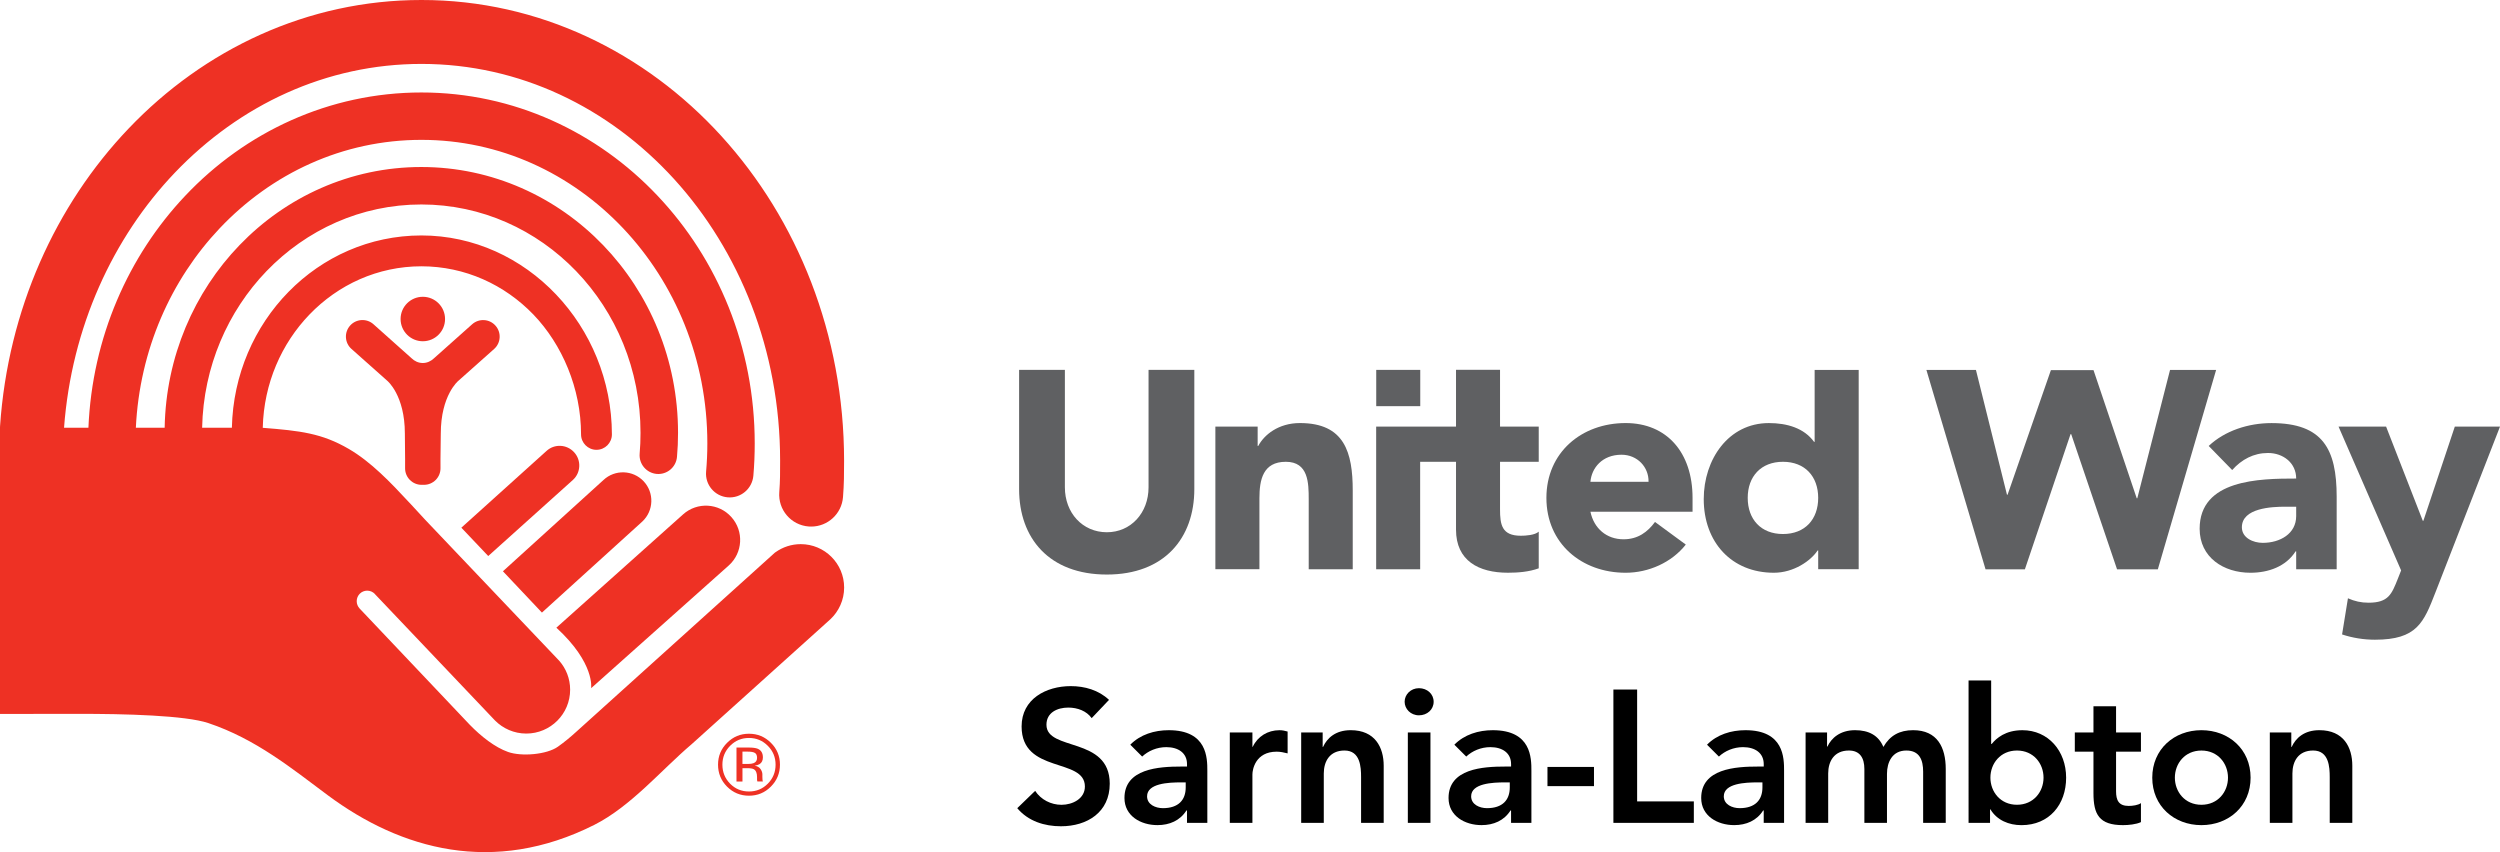 <?xml version="1.0" encoding="utf-8"?>
<!-- Generator: Adobe Illustrator 16.0.0, SVG Export Plug-In . SVG Version: 6.00 Build 0)  -->
<!DOCTYPE svg PUBLIC "-//W3C//DTD SVG 1.1//EN" "http://www.w3.org/Graphics/SVG/1.1/DTD/svg11.dtd">
<svg version="1.1" id="Layer_1" xmlns="http://www.w3.org/2000/svg" xmlns:xlink="http://www.w3.org/1999/xlink" x="0px" y="0px"
	 width="148px" height="50.447px" viewBox="0 0 148 50.447" enable-background="new 0 0 148 50.447" xml:space="preserve">
<g>
	<g>
		<g>
			<g>
				<path fill="#EE3124" d="M45.637,46.566c-0.357,0.361-0.79,0.54-1.298,0.54c-0.509,0-0.94-0.179-1.3-0.54
					c-0.354-0.357-0.531-0.789-0.531-1.301c0-0.506,0.18-0.937,0.538-1.292c0.356-0.357,0.788-0.536,1.293-0.536
					c0.508,0,0.94,0.179,1.298,0.536c0.358,0.354,0.537,0.786,0.537,1.292C46.174,45.773,45.995,46.207,45.637,46.566
					 M43.223,44.152c-0.305,0.308-0.457,0.683-0.457,1.116c0,0.441,0.152,0.814,0.455,1.125c0.306,0.31,0.678,0.463,1.118,0.463
					c0.437,0,0.81-0.153,1.115-0.463c0.308-0.311,0.46-0.684,0.46-1.125c0-0.434-0.152-0.809-0.46-1.116
					c-0.308-0.311-0.68-0.465-1.115-0.465C43.901,43.687,43.532,43.841,43.223,44.152 M44.301,44.254
					c0.253,0,0.434,0.023,0.553,0.071c0.207,0.087,0.309,0.259,0.309,0.513c0,0.177-0.062,0.311-0.194,0.396
					c-0.069,0.043-0.166,0.077-0.291,0.096c0.158,0.024,0.272,0.091,0.346,0.198c0.072,0.106,0.109,0.211,0.109,0.312v0.148
					c0,0.047,0.002,0.099,0.006,0.148c0.002,0.054,0.009,0.089,0.017,0.104l0.01,0.024h-0.328c-0.002-0.005-0.002-0.011-0.007-0.018
					c-0.002-0.009-0.004-0.014-0.004-0.021l-0.01-0.065V46c0-0.23-0.062-0.386-0.188-0.46c-0.074-0.042-0.205-0.064-0.396-0.064
					h-0.279v0.79h-0.354v-2.011H44.301z M44.686,44.571c-0.087-0.052-0.231-0.075-0.429-0.075h-0.304v0.73h0.32
					c0.15,0,0.262-0.016,0.338-0.047c0.141-0.054,0.207-0.159,0.207-0.312C44.818,44.719,44.775,44.622,44.686,44.571"/>
			</g>
			<g>
				<path fill="#EE3124" d="M43.143,33.475c0.833-0.745,0.906-2.028,0.156-2.863c-0.743-0.836-2.026-0.908-2.86-0.161l-7.502,6.708
					c2.296,2.106,2.058,3.582,2.058,3.582L43.143,33.475z"/>
			</g>
			<g>
				<path fill="#EE3124" d="M28.904,32.917l-1.592-1.678l5.042-4.544c0.467-0.429,1.198-0.397,1.632,0.076
					c0.434,0.471,0.405,1.203-0.062,1.634L28.904,32.917z"/>
			</g>
		</g>
		<g>
			<g>
				<path fill="#EE3124" d="M32.082,36.265l-2.309-2.446l5.952-5.402c0.677-0.635,1.742-0.602,2.379,0.075
					c0.636,0.677,0.602,1.742-0.074,2.378L32.082,36.265z"/>
			</g>
			<g>
				<path fill="#EE3124" d="M15.552,25.326c2.222,0.176,3.501,0.321,5.098,1.251c1.305,0.759,2.471,1.978,3.576,3.171l0.046,0.047
					l0.912,0.989l7.925,8.336c0.4,0.455,0.643,1.056,0.643,1.709c0,1.436-1.162,2.598-2.597,2.598c-0.724,0-1.381-0.299-1.854-0.777
					l-7.106-7.479l-0.007-0.013c-0.115-0.117-0.274-0.192-0.449-0.192c-0.344,0-0.622,0.279-0.622,0.623
					c0,0.167,0.064,0.315,0.167,0.428l0.019,0.021l6.51,6.871c0.668,0.686,1.487,1.333,2.262,1.606
					c0.793,0.283,2.293,0.16,2.956-0.312c0.395-0.28,0.763-0.589,1.114-0.909L45.869,32.72l0.049-0.034
					c0.421-0.297,0.932-0.473,1.486-0.473c1.42,0,2.569,1.15,2.569,2.569c0,0.742-0.317,1.411-0.818,1.881l-8.216,7.399
					c-1.784,1.513-3.579,3.672-5.76,4.772c-5.962,2.997-11.438,1.468-15.774-1.756c-2.13-1.585-4.26-3.331-7.072-4.272
					c-1.354-0.454-4.886-0.551-7.79-0.546L0,42.265V25.308l0.003-0.079c0.469-6.889,3.284-13.085,7.611-17.62
					C12.08,2.922,18.205-0.003,24.951,0c6.956-0.003,13.248,3.106,17.751,8.051C47.208,13,49.969,19.798,49.97,27.276
					c0,0.789-0.003,1.379-0.064,2.15c-0.075,0.993-0.906,1.747-1.883,1.747c-0.049,0-0.1-0.003-0.151-0.005
					c-1.042-0.081-1.819-0.992-1.738-2.034c0.052-0.674,0.049-1.168,0.049-1.858c0.002-6.542-2.416-12.434-6.277-16.676
					c-3.871-4.239-9.139-6.814-14.953-6.816c-5.639,0.001-10.761,2.423-14.6,6.438c-3.67,3.846-6.118,9.15-6.561,15.101l1.443-0.002
					c0.224-5.342,2.367-10.175,5.733-13.733c3.557-3.766,8.513-6.113,13.98-6.113c5.469,0,10.423,2.347,13.98,6.113
					c3.562,3.762,5.752,8.952,5.752,14.661c0,0.647-0.026,1.288-0.081,1.917c-0.07,0.773-0.749,1.343-1.521,1.276
					c-0.772-0.066-1.344-0.748-1.277-1.519c0.049-0.551,0.074-1.107,0.074-1.675c0-4.987-1.912-9.484-4.985-12.733
					c-3.077-3.248-7.287-5.235-11.942-5.235s-8.865,1.986-11.942,5.235c-2.882,3.045-4.742,7.19-4.963,11.808h1.705
					c0.074-4.212,1.752-8.03,4.433-10.811c2.742-2.849,6.555-4.625,10.761-4.625s8.02,1.776,10.763,4.625
					c2.744,2.848,4.436,6.782,4.435,11.11c0.001,0.479-0.02,0.956-0.062,1.426c-0.053,0.61-0.59,1.061-1.201,1.009
					c-0.609-0.055-1.061-0.591-1.009-1.201c0.036-0.408,0.051-0.818,0.051-1.235c0-3.746-1.458-7.125-3.812-9.57
					c-2.357-2.444-5.59-3.945-9.164-3.946c-3.575,0.001-6.806,1.502-9.165,3.946c-2.287,2.377-3.736,5.641-3.812,9.271h1.761
					c0.137-6.284,5.075-11.379,11.221-11.383c6.225,0.004,11.266,5.382,11.277,11.777c0,0.505-0.409,0.914-0.914,0.914
					c-0.503,0-0.913-0.409-0.913-0.914c0-2.719-1.117-5.32-2.819-7.093c-1.708-1.771-4.045-2.855-6.631-2.858
					c-2.586,0.002-4.925,1.086-6.63,2.858c-1.651,1.716-2.696,4.068-2.762,6.686L15.552,25.326z"/>
			</g>
		</g>
		<g>
			<g>
				<path fill="#EE3124" d="M25.681,21.22c-0.173,0.162-0.397,0.27-0.652,0.27c-0.263,0-0.492-0.113-0.666-0.283l-2.254-2.012
					c-0.403-0.36-1.023-0.323-1.381,0.078c-0.362,0.404-0.326,1.024,0.077,1.382l2.121,1.887c0,0,1.042,0.846,1.042,3.129
					l0.014,1.51c0,0.215-0.001,0.391-0.001,0.541c-0.001,0.541,0.436,0.979,0.977,0.98h0.002h0.137h0.002
					c0.542-0.001,0.979-0.439,0.978-0.98c0-0.149-0.001-0.326-0.001-0.541l0.018-1.506c0-2.283,1.038-3.129,1.038-3.129l2.12-1.887
					c0.404-0.359,0.439-0.979,0.08-1.381c-0.358-0.406-0.979-0.44-1.383-0.08L25.681,21.22z"/>
			</g>
			<g>
				<path fill="#EE3124" d="M26.347,18.886c0,0.726-0.589,1.316-1.316,1.316s-1.316-0.591-1.316-1.316
					c0-0.728,0.589-1.316,1.316-1.316S26.347,18.159,26.347,18.886"/>
			</g>
		</g>
	</g>
	<g>
		<path d="M64.627,42.514c-0.301-0.424-0.836-0.625-1.383-0.625c-0.646,0-1.294,0.29-1.294,1.016c0,1.583,3.747,0.68,3.747,3.489
			c0,1.695-1.338,2.521-2.888,2.521c-0.981,0-1.94-0.301-2.587-1.071l1.059-1.025c0.346,0.524,0.938,0.825,1.562,0.825
			c0.646,0,1.383-0.356,1.383-1.082c0-1.729-3.747-0.735-3.747-3.557c0-1.628,1.45-2.387,2.911-2.387
			c0.825,0,1.65,0.234,2.264,0.814L64.627,42.514z"/>
		<path d="M70.271,47.978h-0.034c-0.379,0.603-1.003,0.869-1.717,0.869c-0.993,0-1.952-0.546-1.952-1.605
			c0-1.739,2.03-1.862,3.368-1.862h0.335v-0.145c0-0.658-0.514-1.004-1.227-1.004c-0.559,0-1.071,0.223-1.428,0.558l-0.703-0.702
			c0.592-0.603,1.428-0.859,2.275-0.859c2.286,0,2.286,1.65,2.286,2.409v3.077h-1.204V47.978z M70.193,46.317h-0.279
			c-0.735,0-2.007,0.055-2.007,0.825c0,0.489,0.502,0.701,0.937,0.701c0.914,0,1.35-0.479,1.35-1.227V46.317z"/>
		<path d="M72.804,43.361h1.339v0.848h0.021c0.29-0.613,0.881-0.981,1.584-0.981c0.167,0,0.323,0.034,0.479,0.079v1.293
			c-0.224-0.056-0.436-0.101-0.646-0.101c-1.261,0-1.438,1.06-1.438,1.35v2.865h-1.339V43.361z"/>
		<path d="M77.031,43.361h1.271v0.858h0.022c0.245-0.534,0.747-0.992,1.639-0.992c1.438,0,1.952,1.015,1.952,2.107v3.379h-1.339
			v-2.71c0-0.591-0.045-1.572-0.981-1.572c-0.881,0-1.227,0.647-1.227,1.36v2.922h-1.338V43.361z"/>
		<path d="M84.002,40.741c0.491,0,0.87,0.346,0.87,0.803s-0.379,0.803-0.87,0.803s-0.848-0.379-0.848-0.803
			S83.511,40.741,84.002,40.741z M83.344,43.361h1.339v5.353h-1.339V43.361z"/>
		<path d="M89.456,47.978h-0.033c-0.379,0.603-1.004,0.869-1.718,0.869c-0.992,0-1.951-0.546-1.951-1.605
			c0-1.739,2.029-1.862,3.367-1.862h0.335v-0.145c0-0.658-0.513-1.004-1.227-1.004c-0.558,0-1.071,0.223-1.428,0.558l-0.703-0.702
			c0.592-0.603,1.428-0.859,2.275-0.859c2.286,0,2.286,1.65,2.286,2.409v3.077h-1.204V47.978z M89.378,46.317h-0.279
			c-0.735,0-2.007,0.055-2.007,0.825c0,0.489,0.502,0.701,0.937,0.701c0.915,0,1.35-0.479,1.35-1.227V46.317z"/>
		<path d="M94.364,46.54H91.61v-1.138h2.754V46.54z"/>
		<path d="M95.514,40.819h1.404v6.623h3.357v1.271h-4.762V40.819z"/>
		<path d="M104.413,47.978h-0.033c-0.379,0.603-1.003,0.869-1.718,0.869c-0.992,0-1.951-0.546-1.951-1.605
			c0-1.739,2.03-1.862,3.367-1.862h0.335v-0.145c0-0.658-0.513-1.004-1.226-1.004c-0.559,0-1.071,0.223-1.428,0.558l-0.703-0.702
			c0.591-0.603,1.428-0.859,2.275-0.859c2.286,0,2.286,1.65,2.286,2.409v3.077h-1.205V47.978z M104.335,46.317h-0.278
			c-0.736,0-2.008,0.055-2.008,0.825c0,0.489,0.503,0.701,0.938,0.701c0.914,0,1.349-0.479,1.349-1.227V46.317z"/>
		<path d="M106.891,43.361h1.271v0.837h0.021c0.234-0.502,0.748-0.971,1.64-0.971c0.825,0,1.394,0.323,1.673,0.992
			c0.39-0.68,0.959-0.992,1.762-0.992c1.428,0,1.93,1.015,1.93,2.298v3.188h-1.338V45.68c0-0.668-0.201-1.249-0.993-1.249
			c-0.836,0-1.148,0.691-1.148,1.383v2.899h-1.338v-3.188c0-0.658-0.269-1.094-0.915-1.094c-0.881,0-1.227,0.647-1.227,1.36v2.922
			h-1.338V43.361z"/>
		<path d="M116.539,40.284h1.338v3.758h0.033c0.279-0.346,0.814-0.814,1.818-0.814c1.527,0,2.587,1.227,2.587,2.811
			c0,1.583-0.993,2.81-2.643,2.81c-0.748,0-1.45-0.289-1.841-0.937h-0.021v0.803h-1.271V40.284z M119.405,44.431
			c-0.981,0-1.573,0.77-1.573,1.606c0,0.836,0.592,1.605,1.573,1.605s1.572-0.77,1.572-1.605
			C120.978,45.201,120.387,44.431,119.405,44.431z"/>
		<path d="M122.829,44.499v-1.138h1.104v-1.55h1.338v1.55h1.473v1.138h-1.473v2.342c0,0.535,0.156,0.87,0.748,0.87
			c0.233,0,0.558-0.045,0.725-0.167v1.125c-0.279,0.135-0.747,0.179-1.06,0.179c-1.417,0-1.751-0.635-1.751-1.895v-2.454H122.829z"
			/>
		<path d="M130.324,43.227c1.618,0,2.911,1.127,2.911,2.811s-1.293,2.81-2.911,2.81c-1.616,0-2.91-1.126-2.91-2.81
			S128.708,43.227,130.324,43.227z M130.324,47.643c0.982,0,1.573-0.77,1.573-1.605c0-0.837-0.591-1.606-1.573-1.606
			c-0.98,0-1.572,0.77-1.572,1.606C128.752,46.874,129.344,47.643,130.324,47.643z"/>
		<path d="M134.374,43.361h1.271v0.858h0.022c0.245-0.534,0.747-0.992,1.64-0.992c1.438,0,1.95,1.015,1.95,2.107v3.379h-1.337v-2.71
			c0-0.591-0.045-1.572-0.982-1.572c-0.88,0-1.227,0.647-1.227,1.36v2.922h-1.338V43.361z"/>
	</g>
	<g>
		<g>
			<polygon fill="#5F6062" points="131.194,21.902 127.744,33.703 125.329,33.703 122.614,25.699 122.577,25.699 119.873,33.703 
				117.544,33.703 114.043,21.902 116.976,21.902 118.813,29.29 118.848,29.29 121.414,21.91 123.935,21.91 126.494,29.498 
				126.528,29.498 128.466,21.902 			"/>
		</g>
		<g>
			<path fill="#5F6062" d="M70.704,28.955c0,2.901-1.772,5.058-5.178,5.058c-3.423,0-5.195-2.156-5.195-5.058v-7.058h2.71v6.953
				c0,1.512,1.044,2.659,2.485,2.659c1.424,0,2.468-1.147,2.468-2.659v-6.953h2.71V28.955z"/>
		</g>
		<g>
			<path fill="#5F6062" d="M71.95,25.255h2.503v1.146h0.035c0.347-0.661,1.198-1.356,2.467-1.356c2.642,0,3.127,1.738,3.127,3.998
				v4.656h-2.606v-4.135c0-0.974-0.017-2.226-1.354-2.226c-1.355,0-1.564,1.061-1.564,2.156v4.204H71.95V25.255z"/>
		</g>
		<g>
			<path fill="#5F6062" d="M84.074,33.699h-2.605v-8.445h4.727v-3.36h2.606v3.36h2.291v2.085h-2.291v2.815
				c0,0.904,0.103,1.562,1.231,1.562c0.28,0,0.836-0.033,1.06-0.243v2.172c-0.572,0.208-1.217,0.261-1.823,0.261
				c-1.738,0-3.074-0.712-3.074-2.553v-4.015h-2.123L84.074,33.699z"/>
		</g>
		<g>
			<path fill="#5F6062" d="M99.799,32.239c-0.834,1.061-2.205,1.668-3.561,1.668c-2.607,0-4.691-1.737-4.691-4.431
				c0-2.693,2.084-4.431,4.691-4.431c2.431,0,3.961,1.738,3.961,4.431v0.818h-6.046c0.209,0.99,0.954,1.632,1.962,1.632
				c0.854,0,1.425-0.434,1.861-1.026L99.799,32.239z M97.594,28.521c0.017-0.869-0.661-1.601-1.6-1.601
				c-1.146,0-1.771,0.785-1.841,1.601H97.594z"/>
		</g>
		<g>
			<path fill="#5F6062" d="M110.034,33.698h-2.397v-1.109h-0.035c-0.399,0.606-1.409,1.318-2.59,1.318
				c-2.503,0-4.151-1.808-4.151-4.361c0-2.345,1.458-4.5,3.856-4.5c1.077,0,2.084,0.297,2.676,1.113h0.033v-4.259h2.608V33.698z
				 M105.551,27.338c-1.302,0-2.086,0.87-2.086,2.136c0,1.271,0.784,2.14,2.086,2.14c1.305,0,2.086-0.869,2.086-2.14
				C107.637,28.208,106.855,27.338,105.551,27.338"/>
		</g>
		<g>
			<path fill="#5F6062" d="M135.935,32.638H135.9c-0.573,0.905-1.616,1.269-2.676,1.269c-1.581,0-3.005-0.902-3.005-2.605
				c0-2.92,3.541-2.972,5.715-2.972c0-0.922-0.765-1.513-1.668-1.513c-0.853,0-1.564,0.384-2.12,1.009l-1.391-1.425
				c0.957-0.903,2.348-1.354,3.719-1.354c3.041,0,3.857,1.543,3.857,4.36v4.292h-2.397V32.638z M135.292,29.997
				c-0.799,0-2.573,0.073-2.573,1.219c0,0.624,0.662,0.921,1.236,0.921c1.024,0,1.979-0.54,1.979-1.584v-0.556H135.292z"/>
		</g>
		<g>
			<path fill="#5F6062" d="M144.177,35.072c-0.696,1.79-1.094,2.799-3.58,2.799c-0.659,0-1.321-0.105-1.946-0.312l0.347-2.141
				c0.4,0.178,0.783,0.262,1.217,0.262c1.182,0,1.372-0.503,1.739-1.424l0.192-0.487l-3.704-8.513h2.815l2.173,5.577h0.033
				l1.861-5.577H148L144.177,35.072z"/>
		</g>
		<g>
			<rect x="81.473" y="21.897" fill="#5F6062" width="2.606" height="2.148"/>
		</g>
	</g>
</g>
</svg>
